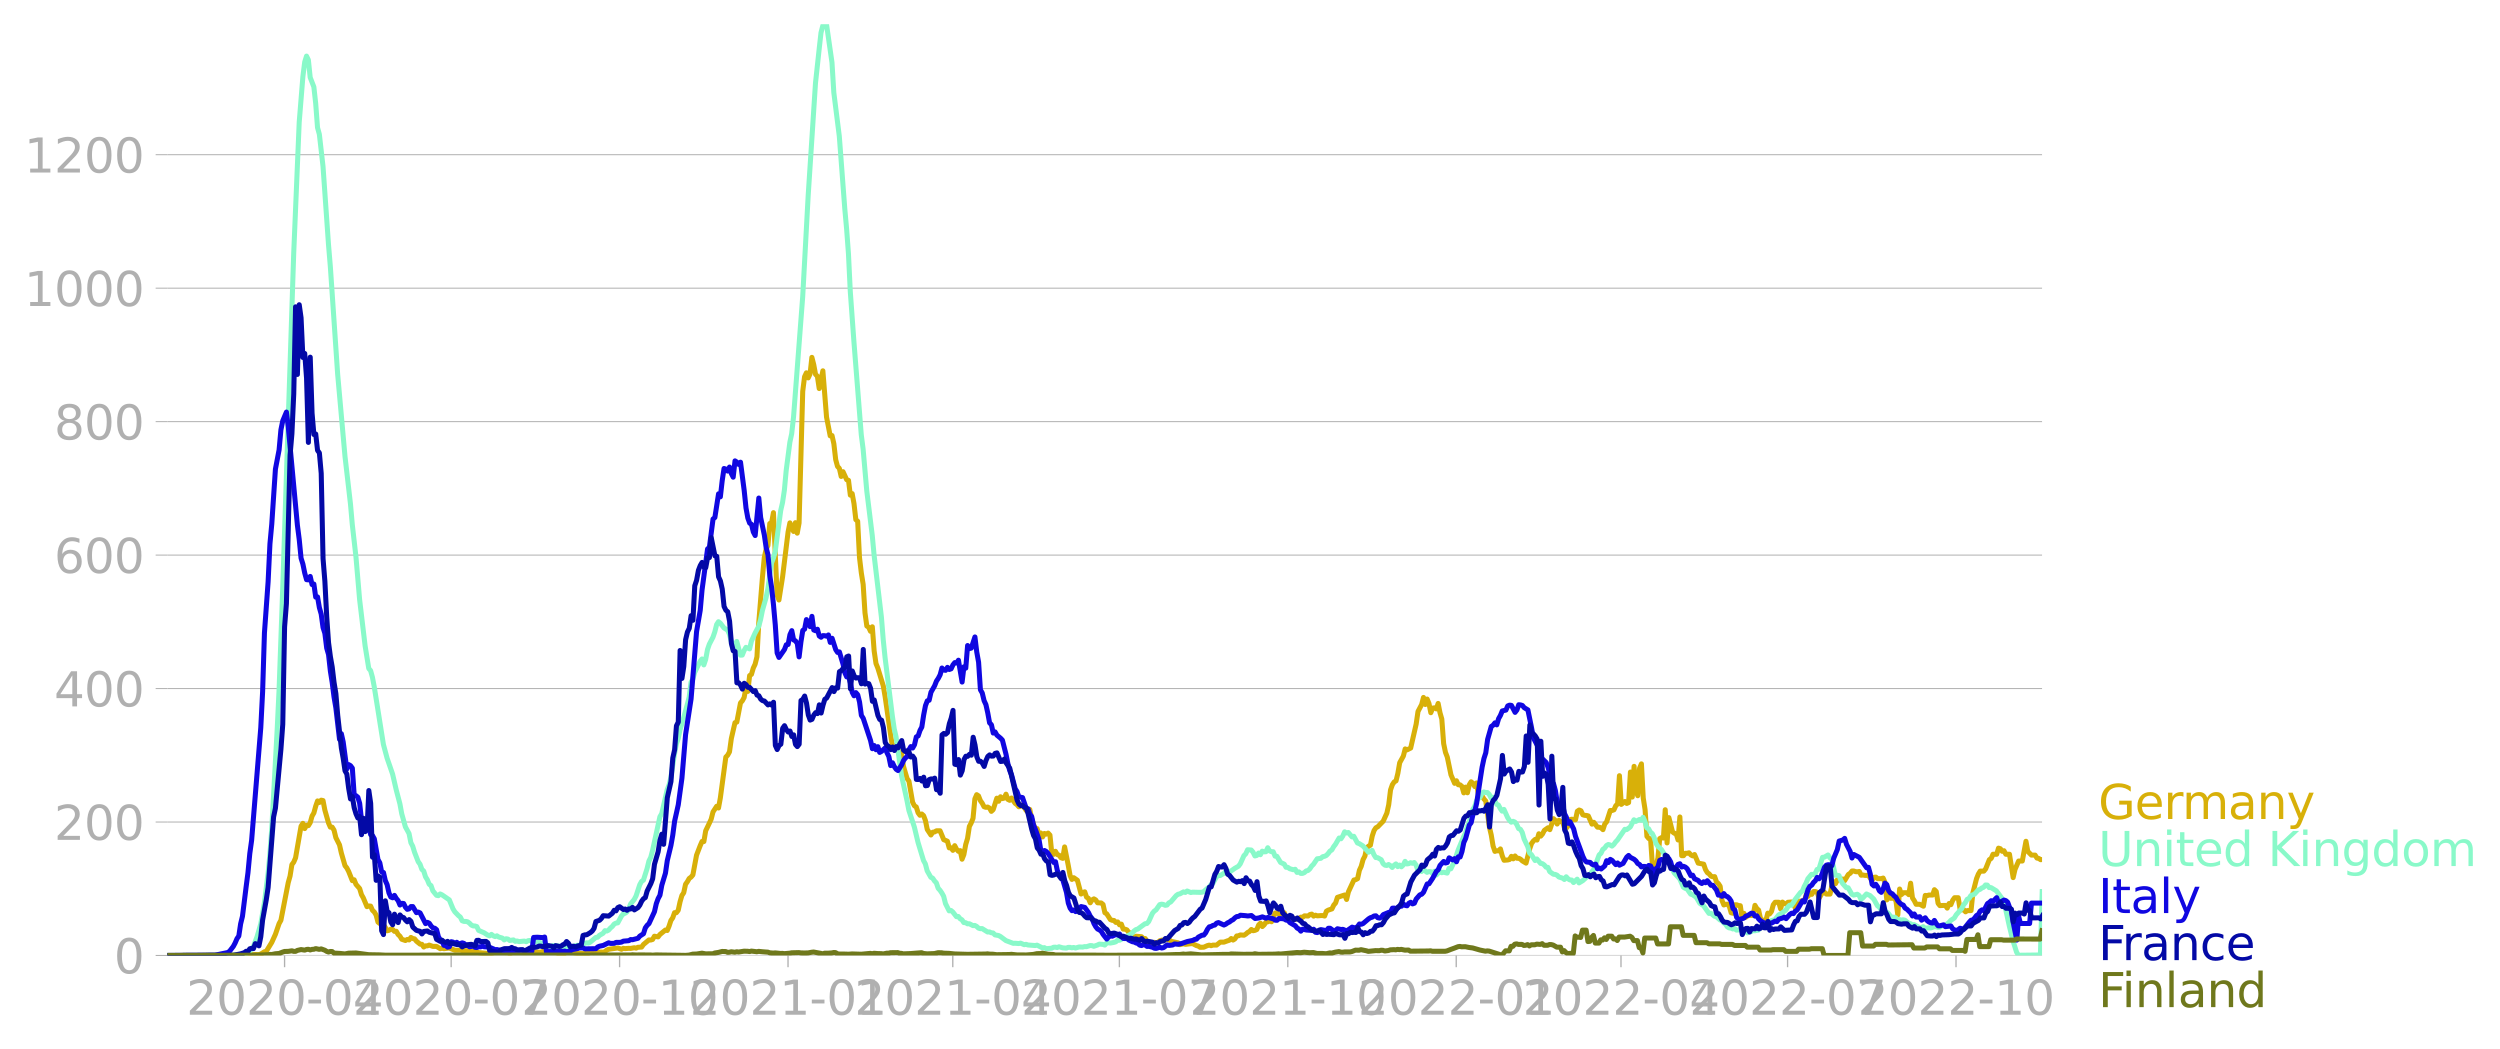 <svg xmlns="http://www.w3.org/2000/svg" xmlns:xlink="http://www.w3.org/1999/xlink" width="992.186" height="416.199" viewBox="0 0 744.14 312.149"><defs><style>*{stroke-linejoin:round;stroke-linecap:butt}</style></defs><g id="figure_1"><path id="patch_1" d="M0 312.15h744.14V0H0v312.15z" style="fill:none"/><g id="axes_1"><path id="patch_2" d="M49.83 284.4h558V7.2h-558v277.2z" style="fill:none"/><g id="matplotlib.axis_1"><g id="xtick_1"><g id="line2d_1"><defs><path id="m175e8a4e62" d="M0 0v3.5" style="stroke:#b0b0b0;stroke-width:.4"/></defs><use xlink:href="#m175e8a4e62" x="84.705" y="284.4" style="fill:#b0b0b0;stroke:#b0b0b0;stroke-width:.4"/></g><g id="text_1" style="fill:#b0b0b0" transform="matrix(.14 0 0 -.14 55.457 302.038)"><defs><path id="DejaVuSans-32" d="M1228 531h2203V0H469v531q359 372 979 998 621 627 780 809 303 340 423 576 121 236 121 464 0 372-261 606-261 235-680 235-297 0-627-103-329-103-704-313v638q381 153 712 231 332 78 607 78 725 0 1156-363 431-362 431-968 0-288-108-546-107-257-392-607-78-91-497-524-418-433-1181-1211z" transform="scale(.016)"/><path id="DejaVuSans-30" d="M2034 4250q-487 0-733-480-245-479-245-1442 0-959 245-1439 246-480 733-480 491 0 736 480 246 480 246 1439 0 963-246 1442-245 480-736 480zm0 500q785 0 1199-621 414-620 414-1801 0-1178-414-1799Q2819-91 2034-91q-784 0-1198 620-414 621-414 1799 0 1181 414 1801 414 621 1198 621z" transform="scale(.016)"/><path id="DejaVuSans-2d" d="M313 2009h1684v-512H313v512z" transform="scale(.016)"/><path id="DejaVuSans-34" d="M2419 4116 825 1625h1594v2491zm-166 550h794V1625h666v-525h-666V0h-628v1100H313v609l1940 2957z" transform="scale(.016)"/></defs><use xlink:href="#DejaVuSans-32"/><use xlink:href="#DejaVuSans-30" x="63.623"/><use xlink:href="#DejaVuSans-32" x="127.246"/><use xlink:href="#DejaVuSans-30" x="190.869"/><use xlink:href="#DejaVuSans-2d" x="254.492"/><use xlink:href="#DejaVuSans-30" x="290.576"/><use xlink:href="#DejaVuSans-34" x="354.199"/></g></g><g id="xtick_2"><use xlink:href="#m175e8a4e62" id="line2d_2" x="134.293" y="284.4" style="fill:#b0b0b0;stroke:#b0b0b0;stroke-width:.4"/><g id="text_2" style="fill:#b0b0b0" transform="matrix(.14 0 0 -.14 105.045 302.038)"><defs><path id="DejaVuSans-37" d="M525 4666h3000v-269L1831 0h-659l1594 4134H525v532z" transform="scale(.016)"/></defs><use xlink:href="#DejaVuSans-32"/><use xlink:href="#DejaVuSans-30" x="63.623"/><use xlink:href="#DejaVuSans-32" x="127.246"/><use xlink:href="#DejaVuSans-30" x="190.869"/><use xlink:href="#DejaVuSans-2d" x="254.492"/><use xlink:href="#DejaVuSans-30" x="290.576"/><use xlink:href="#DejaVuSans-37" x="354.199"/></g></g><g id="xtick_3"><use xlink:href="#m175e8a4e62" id="line2d_3" x="184.426" y="284.4" style="fill:#b0b0b0;stroke:#b0b0b0;stroke-width:.4"/><g id="text_3" style="fill:#b0b0b0" transform="matrix(.14 0 0 -.14 155.178 302.038)"><defs><path id="DejaVuSans-31" d="M794 531h1031v3560L703 3866v575l1116 225h631V531h1031V0H794v531z" transform="scale(.016)"/></defs><use xlink:href="#DejaVuSans-32"/><use xlink:href="#DejaVuSans-30" x="63.623"/><use xlink:href="#DejaVuSans-32" x="127.246"/><use xlink:href="#DejaVuSans-30" x="190.869"/><use xlink:href="#DejaVuSans-2d" x="254.492"/><use xlink:href="#DejaVuSans-31" x="290.576"/><use xlink:href="#DejaVuSans-30" x="354.199"/></g></g><g id="xtick_4"><use xlink:href="#m175e8a4e62" id="line2d_4" x="234.559" y="284.4" style="fill:#b0b0b0;stroke:#b0b0b0;stroke-width:.4"/><g id="text_4" style="fill:#b0b0b0" transform="matrix(.14 0 0 -.14 205.31 302.038)"><use xlink:href="#DejaVuSans-32"/><use xlink:href="#DejaVuSans-30" x="63.623"/><use xlink:href="#DejaVuSans-32" x="127.246"/><use xlink:href="#DejaVuSans-31" x="190.869"/><use xlink:href="#DejaVuSans-2d" x="254.492"/><use xlink:href="#DejaVuSans-30" x="290.576"/><use xlink:href="#DejaVuSans-31" x="354.199"/></g></g><g id="xtick_5"><use xlink:href="#m175e8a4e62" id="line2d_5" x="283.601" y="284.4" style="fill:#b0b0b0;stroke:#b0b0b0;stroke-width:.4"/><g id="text_5" style="fill:#b0b0b0" transform="matrix(.14 0 0 -.14 254.354 302.038)"><use xlink:href="#DejaVuSans-32"/><use xlink:href="#DejaVuSans-30" x="63.623"/><use xlink:href="#DejaVuSans-32" x="127.246"/><use xlink:href="#DejaVuSans-31" x="190.869"/><use xlink:href="#DejaVuSans-2d" x="254.492"/><use xlink:href="#DejaVuSans-30" x="290.576"/><use xlink:href="#DejaVuSans-34" x="354.199"/></g></g><g id="xtick_6"><use xlink:href="#m175e8a4e62" id="line2d_6" x="333.189" y="284.4" style="fill:#b0b0b0;stroke:#b0b0b0;stroke-width:.4"/><g id="text_6" style="fill:#b0b0b0" transform="matrix(.14 0 0 -.14 303.941 302.038)"><use xlink:href="#DejaVuSans-32"/><use xlink:href="#DejaVuSans-30" x="63.623"/><use xlink:href="#DejaVuSans-32" x="127.246"/><use xlink:href="#DejaVuSans-31" x="190.869"/><use xlink:href="#DejaVuSans-2d" x="254.492"/><use xlink:href="#DejaVuSans-30" x="290.576"/><use xlink:href="#DejaVuSans-37" x="354.199"/></g></g><g id="xtick_7"><use xlink:href="#m175e8a4e62" id="line2d_7" x="383.322" y="284.4" style="fill:#b0b0b0;stroke:#b0b0b0;stroke-width:.4"/><g id="text_7" style="fill:#b0b0b0" transform="matrix(.14 0 0 -.14 354.074 302.038)"><use xlink:href="#DejaVuSans-32"/><use xlink:href="#DejaVuSans-30" x="63.623"/><use xlink:href="#DejaVuSans-32" x="127.246"/><use xlink:href="#DejaVuSans-31" x="190.869"/><use xlink:href="#DejaVuSans-2d" x="254.492"/><use xlink:href="#DejaVuSans-31" x="290.576"/><use xlink:href="#DejaVuSans-30" x="354.199"/></g></g><g id="xtick_8"><use xlink:href="#m175e8a4e62" id="line2d_8" x="433.455" y="284.4" style="fill:#b0b0b0;stroke:#b0b0b0;stroke-width:.4"/><g id="text_8" style="fill:#b0b0b0" transform="matrix(.14 0 0 -.14 404.207 302.038)"><use xlink:href="#DejaVuSans-32"/><use xlink:href="#DejaVuSans-30" x="63.623"/><use xlink:href="#DejaVuSans-32" x="127.246"/><use xlink:href="#DejaVuSans-32" x="190.869"/><use xlink:href="#DejaVuSans-2d" x="254.492"/><use xlink:href="#DejaVuSans-30" x="290.576"/><use xlink:href="#DejaVuSans-31" x="354.199"/></g></g><g id="xtick_9"><use xlink:href="#m175e8a4e62" id="line2d_9" x="482.498" y="284.4" style="fill:#b0b0b0;stroke:#b0b0b0;stroke-width:.4"/><g id="text_9" style="fill:#b0b0b0" transform="matrix(.14 0 0 -.14 453.25 302.038)"><use xlink:href="#DejaVuSans-32"/><use xlink:href="#DejaVuSans-30" x="63.623"/><use xlink:href="#DejaVuSans-32" x="127.246"/><use xlink:href="#DejaVuSans-32" x="190.869"/><use xlink:href="#DejaVuSans-2d" x="254.492"/><use xlink:href="#DejaVuSans-30" x="290.576"/><use xlink:href="#DejaVuSans-34" x="354.199"/></g></g><g id="xtick_10"><use xlink:href="#m175e8a4e62" id="line2d_10" x="532.086" y="284.4" style="fill:#b0b0b0;stroke:#b0b0b0;stroke-width:.4"/><g id="text_10" style="fill:#b0b0b0" transform="matrix(.14 0 0 -.14 502.838 302.038)"><use xlink:href="#DejaVuSans-32"/><use xlink:href="#DejaVuSans-30" x="63.623"/><use xlink:href="#DejaVuSans-32" x="127.246"/><use xlink:href="#DejaVuSans-32" x="190.869"/><use xlink:href="#DejaVuSans-2d" x="254.492"/><use xlink:href="#DejaVuSans-30" x="290.576"/><use xlink:href="#DejaVuSans-37" x="354.199"/></g></g><g id="xtick_11"><use xlink:href="#m175e8a4e62" id="line2d_11" x="582.219" y="284.4" style="fill:#b0b0b0;stroke:#b0b0b0;stroke-width:.4"/><g id="text_11" style="fill:#b0b0b0" transform="matrix(.14 0 0 -.14 552.97 302.038)"><use xlink:href="#DejaVuSans-32"/><use xlink:href="#DejaVuSans-30" x="63.623"/><use xlink:href="#DejaVuSans-32" x="127.246"/><use xlink:href="#DejaVuSans-32" x="190.869"/><use xlink:href="#DejaVuSans-2d" x="254.492"/><use xlink:href="#DejaVuSans-31" x="290.576"/><use xlink:href="#DejaVuSans-30" x="354.199"/></g></g></g><g id="matplotlib.axis_2"><g id="ytick_1"><path id="line2d_12" d="M49.83 284.4h558" clip-path="url(#pbde3a2e27a)" style="fill:none;stroke:#b0b0b0;stroke-width:.3;stroke-linecap:square"/><g id="line2d_13"><defs><path id="me6adec57ba" d="M0 0h-3.5" style="stroke:#b0b0b0;stroke-width:.3"/></defs><use xlink:href="#me6adec57ba" x="49.83" y="284.4" style="fill:#b0b0b0;stroke:#b0b0b0;stroke-width:.3"/></g><use xlink:href="#DejaVuSans-30" id="text_12" style="fill:#b0b0b0" transform="matrix(.14 0 0 -.14 33.922 289.719)"/></g><g id="ytick_2"><path id="line2d_14" d="M49.83 244.674h558" clip-path="url(#pbde3a2e27a)" style="fill:none;stroke:#b0b0b0;stroke-width:.3;stroke-linecap:square"/><use xlink:href="#me6adec57ba" id="line2d_15" x="49.83" y="244.674" style="fill:#b0b0b0;stroke:#b0b0b0;stroke-width:.3"/><g id="text_13" style="fill:#b0b0b0" transform="matrix(.14 0 0 -.14 16.108 249.993)"><use xlink:href="#DejaVuSans-32"/><use xlink:href="#DejaVuSans-30" x="63.623"/><use xlink:href="#DejaVuSans-30" x="127.246"/></g></g><g id="ytick_3"><path id="line2d_16" d="M49.83 204.949h558" clip-path="url(#pbde3a2e27a)" style="fill:none;stroke:#b0b0b0;stroke-width:.3;stroke-linecap:square"/><use xlink:href="#me6adec57ba" id="line2d_17" x="49.83" y="204.949" style="fill:#b0b0b0;stroke:#b0b0b0;stroke-width:.3"/><g id="text_14" style="fill:#b0b0b0" transform="matrix(.14 0 0 -.14 16.108 210.268)"><use xlink:href="#DejaVuSans-34"/><use xlink:href="#DejaVuSans-30" x="63.623"/><use xlink:href="#DejaVuSans-30" x="127.246"/></g></g><g id="ytick_4"><path id="line2d_18" d="M49.83 165.223h558" clip-path="url(#pbde3a2e27a)" style="fill:none;stroke:#b0b0b0;stroke-width:.3;stroke-linecap:square"/><use xlink:href="#me6adec57ba" id="line2d_19" x="49.83" y="165.223" style="fill:#b0b0b0;stroke:#b0b0b0;stroke-width:.3"/><g id="text_15" style="fill:#b0b0b0" transform="matrix(.14 0 0 -.14 16.108 170.542)"><defs><path id="DejaVuSans-36" d="M2113 2584q-425 0-674-291-248-290-248-796 0-503 248-796 249-292 674-292t673 292q248 293 248 796 0 506-248 796-248 291-673 291zm1253 1979v-575q-238 112-480 171-242 60-480 60-625 0-955-422-329-422-376-1275 184 272 462 417 279 145 613 145 703 0 1111-427 408-426 408-1160 0-719-425-1154Q2819-91 2113-91q-810 0-1238 620-428 621-428 1799 0 1106 525 1764t1409 658q238 0 480-47t505-140z" transform="scale(.016)"/></defs><use xlink:href="#DejaVuSans-36"/><use xlink:href="#DejaVuSans-30" x="63.623"/><use xlink:href="#DejaVuSans-30" x="127.246"/></g></g><g id="ytick_5"><path id="line2d_20" d="M49.83 125.497h558" clip-path="url(#pbde3a2e27a)" style="fill:none;stroke:#b0b0b0;stroke-width:.3;stroke-linecap:square"/><use xlink:href="#me6adec57ba" id="line2d_21" x="49.83" y="125.497" style="fill:#b0b0b0;stroke:#b0b0b0;stroke-width:.3"/><g id="text_16" style="fill:#b0b0b0" transform="matrix(.14 0 0 -.14 16.108 130.816)"><defs><path id="DejaVuSans-38" d="M2034 2216q-450 0-708-241-257-241-257-662 0-422 257-663 258-241 708-241t709 242q260 243 260 662 0 421-258 662-257 241-711 241zm-631 268q-406 100-633 378-226 279-226 679 0 559 398 884 399 325 1092 325 697 0 1094-325t397-884q0-400-227-679-226-278-629-378 456-106 710-416 255-309 255-755 0-679-414-1042Q2806-91 2034-91q-771 0-1186 362-414 363-414 1042 0 446 256 755 257 310 713 416zm-231 997q0-362 226-565 227-203 636-203 407 0 636 203 230 203 230 565 0 363-230 566-229 203-636 203-409 0-636-203-226-203-226-566z" transform="scale(.016)"/></defs><use xlink:href="#DejaVuSans-38"/><use xlink:href="#DejaVuSans-30" x="63.623"/><use xlink:href="#DejaVuSans-30" x="127.246"/></g></g><g id="ytick_6"><path id="line2d_22" d="M49.83 85.772h558" clip-path="url(#pbde3a2e27a)" style="fill:none;stroke:#b0b0b0;stroke-width:.3;stroke-linecap:square"/><use xlink:href="#me6adec57ba" id="line2d_23" x="49.83" y="85.772" style="fill:#b0b0b0;stroke:#b0b0b0;stroke-width:.3"/><g id="text_17" style="fill:#b0b0b0" transform="matrix(.14 0 0 -.14 7.2 91.09)"><use xlink:href="#DejaVuSans-31"/><use xlink:href="#DejaVuSans-30" x="63.623"/><use xlink:href="#DejaVuSans-30" x="127.246"/><use xlink:href="#DejaVuSans-30" x="190.869"/></g></g><g id="ytick_7"><path id="line2d_24" d="M49.83 46.046h558" clip-path="url(#pbde3a2e27a)" style="fill:none;stroke:#b0b0b0;stroke-width:.3;stroke-linecap:square"/><use xlink:href="#me6adec57ba" id="line2d_25" x="49.83" y="46.046" style="fill:#b0b0b0;stroke:#b0b0b0;stroke-width:.3"/><g id="text_18" style="fill:#b0b0b0" transform="matrix(.14 0 0 -.14 7.2 51.365)"><use xlink:href="#DejaVuSans-31"/><use xlink:href="#DejaVuSans-32" x="63.623"/><use xlink:href="#DejaVuSans-30" x="127.246"/><use xlink:href="#DejaVuSans-30" x="190.869"/></g></g></g><path id="line2d_26" d="m49.83 284.4 23.432-.085 2.724-.199 1.09.029.545-.17 1.09-.682.545-.113 1.635-2.667 1.09-2.412 1.09-3.178.544-.994 2.18-11.208.545-1.958.545-3.405.545-.738.545-1.276 1.634-9.421.545-.851.545 1.56.545-.965.545.086.545-.88.545-1.958.545-.936.545-2.015.545-1.56.545.453.544-.68.545.113.545 2.837 1.09 3.831.545 1.249h.545l.545.88.545 2.24 1.09 2.157.545 2.412 1.09 3.774.544.681.545 1.05 1.09 2.724.545-.255.545 1.362 1.09 1.248.545 1.816.545.965 1.09 2.61.544-.198.545.029.545 1.248.545.51.545.909.545 2.1.545.425.545.057.545.312.545.766.545 1.022.545-.142.544-.34.545.084.545.568.545-.028.545.964.545.511.545.908 1.09.37.545-.313.545.142.545-.738.545.312.544.114.545.68 1.09.88.545.057.545.795.545-.34h.545l.545-.228 1.09.397h1.09l1.09.681.544-.142.545.142 1.09-.142.545-.056 1.635.652h1.635l.544.114 3.27.085.545.113 1.09.398 2.724.227 1.635-.199.545-.17 3.814.142.545.198 1.635-.482 1.09-.057 1.09-.369 1.635.454.545.085.544-.17.545.17 1.635.029.545-.029.545-.17.545.199 2.725-.057 1.634.426.545-.114 1.09.029.545-.227.545-.086 4.36.454 1.09-.113.544-.028.545-.227 1.09.085.545-.17h1.634l.545.056.545-.198.545-.454.545-.227 2.725-.398 1.09.398.545-.284.544.085 1.09-.085.545.028 1.09-.198.545.113.545-.255 1.09-.057.545-.766 1.634-1.362.545.028.545-.17.545-.965 1.09.199.545-.71 1.635-1.333.545.142.545-1.306.545-1.674.544-.794.545-1.533h.545l.545-.709.545-2.525.545-1.873.545-.823.545-2.525.545-.767.545-.964.545-.398.545-.652 1.09-5.874 1.09-2.838.544-1.248.545.028.545-3.206 1.09-2.27.545-1.192.545-2.156 1.09-1.675.544.511.545-2.98 1.635-12.172.545-.568.545-.993.545-3.944 1.09-4.739.545-.17 1.09-5.704.544-.624.545-.993.545-2.923.545 1.107.545-4.71.545-.37.545-1.872.545-1.163.545-2.185.545-10.272 1.09-13.422.545-5.845.544-2.497.545-1.079.545-6.554.545-.284.545-2.951 1.09 24.488.545 1.504 1.09-6.895 1.635-13.337.544-2.724 1.09 2.554.545-2.61.545 3.12.545-3.007 1.09-39.215.545-4.341.545-1.164.545 1.504.545-1.163.544-4.938.545 2.128.545 2.923.545.568.545 3.66 1.09-5.278 1.09 13.762 1.09 5.59.545-.085.545 2.44.544 4.71.545 2.044.545.567.545 2.412.545-1.419 1.09 2.384.545.199.545 4.398.545-.454.545 2.98.545 4.766.545.483.544 10.782.545 4.597.545 3.405.545 8.485.545 3.915.545.37.545 1.191.545-1.334.545 7.18.545 3.745.545 1.362 1.634 5.335.545 3.206 1.635 11.379.545 3.433.545-.34.545.056.545 1.618.545.113.545.738.545 3.689 1.09 3.688.544.738 1.09 6.271.545 1.079.545.34.545 1.73.545.739.545-.37.545.483.545 1.447.545 2.668 1.09 1.645.544-.822.545-.086.545-.34h1.09l1.09 2.639 1.09.454.545 1.986.545-.028.544.766.545-1.39.545 1.05.545.624.545-.199.545 2.554.545-1.39.545-2.98.545-1.816.545-3.575.545-1.022.545-1.39.545-5.789.544-1.248.545.368.545 1.39.545.767.545 1.05.545.199.545-.086.545.313.545.964.545-.51 1.09-3.406.545.908.544-1.333.545.539.545-.142.545-1.163.545 1.532.545.284.545-.681 1.09 1.589.545.397.545.624.545-.17.545-.482 1.09 1.759.544.482.545-.794.545 2.667 1.09 3.32.545-.284.545 1.76.545-.454.545 1.163.545-1.022.544.199.545-.312.545.596.545 5.334.545.398.545-.908.545.964.545.199.545.738.545.198.545-3.405 1.09 5.505.544 3.008.545 1.163.545-.51 1.09.766 1.09 4.086.545-.454.545-.199.545 1.59.545.34.545 1.333.545-.85.544-.313.545.312.545.851 1.09.057.545.454.545 2.44.545.34 1.09 1.703.545.227.545.057.545.568.544-.142.545.851.545-.199.545 1.476.545.028.545.199.545.738.545.227.545.908.545.567.545-.539 1.634.142.545.568.545-.029.545.88.545.369 1.09.113.545-.227.545.256.545-.284.545-.454.545-.17 1.09-.086 1.09-.17.544.596 2.18.454.545.54 1.09-.256.545.17 1.634-.199h.545l1.09.568.545.142.545.369 1.09-.029 1.09-.482.545-.142.544.17.545-.17h1.09l1.09-.88h1.09l1.09-.397.545-.17.545-.51.545.453.544-.34.545-.88.545-.057.545-.255 1.09.085.545-.34.545-.483.545-.284.545-.596.545.37.545-.114.545-.256.544-1.362.545-.51.545.993.545-.51.545-.852.545-.029.545-.368.545.34 1.09-2.61.545.028.545.284.544.085.545-.568.545.114.545 1.362 1.09-.34.545.538.545.086.545.312.545-.256.545-.028.545-.369.545.028.544-.425 1.09.057.545-.454.545-.114.545.596.545-.284.545.199 1.09-.085h.545l.545.142.545-1.448.544-.312 1.09-.369.545-1.135.545-.624.545-1.674 1.635-.54.545-.17.545 1.334.545-2.27 1.634-3.518.545-.114.545-.284.545-2.497.545-1.191.545-1.987.545-1.05.545-2.44.545-.51.545-.284.545-2.724.545-1.646.544-.823.545-.284 1.635-1.674 1.09-2.412.545-2.469.545-4.426.545-1.56.545-.824.545-.312.544-2.242.545-3.15 1.09-1.985.545-2.129.545.284 1.09-.539 1.635-7.15.545-3.746 1.09-2.072.544-2.1.545 2.1.545-1.617.545 1.334.545 2.724.545-1.362.545-.085.545.312.545-1.618.545 2.753.545 1.9.545 7.293.544 2.61.545 1.42 1.09 5.277 1.09 2.526.545-.766.545 1.192.545.028.545.454.545 1.93.545-1.703.545 1.674.544-2.383.545-.88.545.454.545.965.545-1.079.545 3.604.545-.624 1.09 1.787.545.625 1.09 7.775.545 2.326.544 3.292.545 1.589.545-.199.545.057.545-.596.545 2.072.545 1.305 1.09-.085.545-.142.545-.936.545.737.544-.851.545.681h.545l.545.284.545.51 1.09.653 1.09-4.256.545-1.59.545-.737.545-.482.545.198.544-1.872.545.709.545-.653.545-1.078 1.09-.766.545.567 1.09-3.263.545.511.545 1.078.545-1.135.545.454.544-.057.545 2.015.545-.057.545-.68.545-1.845.545-.142.545.17h.545l.545-2.525.545-.369.545.227.545 1.192.545.17.544.028.545.142 1.09 2.44.545-.539 1.09 1.448.545.028.545.17.545.54.545-1.703.545-.624 1.09-3.377h.544l.545-.199.545-1.22.545-.539.545-8.4.545 8.542 1.09-.851.545.567.545-.255.545-9.08.544 7.434.545-9.137.545 7.264.545 1.476.545-8.2.545-1.278.545 10.159.545 3.462.545 7.945.545.652.545.057.545 8.002.545.369.544-.397.545-2.185.545-5.817.545-.312.545.141.545-8.427.545 9.875.545-7.52 1.09 4.256.545.398.545.17.545 1.816.544-6.839.545 11.52h.545l.545-.709h.545l.545-.141.545.624.545.284.545-.398 1.09 2.554 1.634.312.545 1.618.545.908.545.369.545.68.545.17.545-.028.545 1.59.545.454.545.822.545 4.228.545 1.334.545-.199.544-.028.545.653.545 1.9.545.143.545-2.526h.545l.545.227.545.057.545 3.802.545-1.532.545 1.163.545-.425.545-.114 1.09-.028.544-2.98.545.937.545.482.545 2.469.545.54 1.09.027.545-2.128.545.227.545-.71.544-2.014.545-.738h1.09l.545 1.958.545-2.014.545.425.545.17.545-.539 1.09-.085.545.312.545 1.504.544-.709.545-1.334 1.635-.17.545-1.788.545.511.545-1.05.545.454.545-.85h.545l.545.226.545 1.788 1.09-1.816.544.056.545.511h1.09l.545-2.412.545-1.277.545.568.545-1.135 1.09-.029.545-.198.544.454 1.09-1.816.545-.34.545-.682h.545l.545.199.545.028.545-.085.545 1.107.545-.057.545.114h1.09l.544.85.545.597.545-.88.545-.057.545.454h1.09l.545-.17.545 1.277.545 5.221.545-1.05.544.568h1.09l.545.766.545 4.171.545-7.69.545 1.646.545-.54h1.09l.545.568.545-3.405.545 4.37.544.823.545 1.078h1.09l1.09.568.545-3.207.545.057.545-.17h1.09l.545-1.59.545.54.544 3.519.545.68 1.09-.056h.545l.545.794.545-1.362.545.34.545-1.333.545-.738h1.09l.545 3.349.544.284.545-.086.545.653.545-.369h1.09l.545-5.25 1.09-4.256.545-1.362.545-.88h1.09l.544-.68 1.09-2.724.545-.37.545-1.248h1.09l.545-1.816.545.17.545.767.545-.17.545 1.05h1.09l1.09 6.951.544-2.412 1.09-2.525h1.09l1.09-5.874.545 3.008 1.09 1.107h1.09l.544.88.545.113.545.369.545-.057h0" clip-path="url(#pbde3a2e27a)" style="fill:none;stroke:#d8b009;stroke-width:1.5;stroke-linecap:square"/><path id="line2d_27" d="m49.83 284.4 19.617-.057 3.27-.369.545-.17 1.09-.71.544-.595.545-.823 1.09-2.894 1.09-3.774 1.09-6.385 1.09-8.711.545-5.817.545-7.463 1.634-29.85.545-11.464 1.09-30.447 3.27-99.541 1.634-38.932 1.09-13.535.545-4.398.545-1.76.545 1.136.545 5.22 1.09 2.81.545 4.909.545 7.207.545 1.987 1.09 9.562 1.634 23.268.545 6.526 2.18 32.065 2.18 24.431 1.634 14.188.545 6.157 1.09 9.591 1.09 12.74 1.635 13.763 1.09 6.725.544.624.545 1.986.545 2.866 2.725 17.14 1.09 4.057 1.634 4.738 1.09 4.71 1.09 4.144.545 2.95 1.09 3.916 1.09 1.987.545 2.724.545 1.05.544 1.787 1.09 2.81.545.766.545 1.532.545.482.545 1.731.545.88.545 1.334.545.397.545 1.56 1.09 1.334.544.114.545-.511.545.255 2.18 1.504 1.09 2.667.545.88 1.09 1.135.544.426.545 1.106.545.199h.545l.545.113.545.398.545.567.545.256.545.028.545.17.545 1.135 1.09.483.544.227 1.09.709.545.199.545-.426.545.426.545.227.545-.227.545.369 1.09.312.545.539.545-.34.544.084.545.426 1.09-.17.545.425.545-.113.545.199 1.635-.17.545.198.545-.312.545-.057.544.17.545-.028 1.635.369 1.09.482 1.09.54.545-.057.545.312 1.09-.284.544.113.545-.056 1.09.283.545-.255.545.312 1.09.114 1.635-.312 1.09-.284.544.028 2.18-.766.545.085.545-.284 1.635-1.39.545-.057.545-.567 1.09-.624.544-.767.545.114.545-.284.545-.624.545-.454.545-.71.545-.283.545-.085 1.09-2.015.545-.653.544-.198.545-.37.545-.992.545-1.39 1.09-1.363.545-1.05 1.09-3.32.545-.993.545-.369 1.09-3.433.544-2.242.545-1.106.545-2.072 2.18-10.016.545-.937 1.635-7.15.545-1.39.545-2.214 1.09-7.037.544-2.951.545-1.59.545-2.61 1.09-3.603 1.09-4.03.545-2.1.545-4.426.545-.936.544-1.987 1.635-3.32.545-.68.545 1.759.545-1.618.545-2.95.545-1.59 1.09-2.1.545-1.589.545-2.185.544-.823.545.426 1.09 1.419 1.09.68.545 1.25 1.09 4.426 1.09-2.327 1.09 4.086.544-.028.545-1.334.545-.965 1.09.454.545-2.298 1.09-2.412 1.09-2.015.545-2.014.545-2.696 1.09-3.83.544-2.696 1.09-7.633.545-1.419.545-1.986 1.635-12.202.545-2.383.545-3.66.545-5.903 1.09-8.37.544-2.554.545-4.91 2.725-35.81 1.635-30.134 2.18-33.54 1.09-10.073.544-4.852.545-2.128.545-.312.545-.114 1.635 11.407.545 8.938 1.634 12.996 1.635 21.622.545 6.044.545 7.321.545 11.265 1.09 15.04 2.18 27.58.544 4.228 1.09 12.457 1.635 13.28.545 5.845 2.18 18.472.544 6.754.545 5.306 1.09 8.711 1.09 8.74.545 3.746.545 2.355 1.635 11.548 1.634 7.52.545 2.838 1.635 4.965 1.09 4.569 1.635 5.391.545.993.545 2.072 1.09 1.93.544.254.545.823.545.568.545 1.617.545.596.545.795.545.993.545 2.185 1.09 2.156.545-.113.544.454 1.09 1.39.545-.057.545.681.545.313.545.822.545.029.545.34.545-.028 1.09.567.545-.056.544.283.545.511.545.17.545-.028 1.09.681.545.34.545-.028.545.256.545.056.545.568 1.09.199.544.283 1.635 1.22 2.18.823.545-.028 1.09.085.545-.113 1.09.454.544-.114.545.199 2.18.17.545-.114 1.635.823.545-.085.544.312 1.635-.142.545-.283.545-.029.545.114.545-.227 1.09.312 1.09.085.545-.227h.544l.545.142.545-.114.545.17 1.09-.311 1.09.028.545-.142.545.028 1.09-.34.545.028.544.199 1.09-.369.545-.284 1.09.085.545.2.545-.568.545-.114.545.085 1.09-.198.545-.17.544-.483.545.028 3.27-1.759.545-.426.545-.595.545-.398.545-.17 2.18-1.589.544-.057.545-.596 1.09-2.412.545-.68.545-.37 1.09-1.56.545-.142.544.085.545.256.545-.086.545-.652.545-.256 1.635-1.9.545-.398.545-.114 1.09-.595.545.17.544-.426 1.09.454.545-.113 2.18.056.545-.028.545-.17 1.09-.993.545-.256.544-.851.545-.34 1.09-1.958.545-.454.545.056 1.09-.652.545-.483.545-.283.545.34.545-.312 1.09-.766 1.09-.624.544-.71 1.09-2.44.545-.54.545-1.22 1.09.086.545.652.545 1.107.545-.142.544-.71.545.483.545-1.05.545.199.545-.029.545-1.191.545.936.545.227.545.028.545 1.306.545.057 1.09 1.816 1.09.51.544.937.545.028.545.397 1.09.312.545-.141.545.936.545-.17.545.454h.545l.544-.227.545-.511.545-.114.545-.51.545-.823.545-.54 1.09-1.617 1.09-.142.545-.482.545-.113.545-.256.544-.567.545-.738.545-.34.545-.965.545-.71 1.09-1.873.545.227.545-.822.545-1.249.545.34.545-.141 1.09 1.305.544-.17 1.09 1.986.545.199 1.09.68 1.635 1.873 1.09-.539.545 1.277.544.851.545.029 1.09.624.545 1.163.545.454.545.086.545-.284.545.34.545.54.545-.653.545-.397.544.794.545-.454.545.51.545-.51.545-1.107.545.767.545-.086.545-.283.545.17.545-.227.545.766.545 1.532.545-.567.544.936.545-.567 1.09.823.545-.227.545.056.545.511.545-.653.545 1.135 1.09-1.078.545.37.545-.143 1.09.256.544-1.42.545.143 1.09-2.242 1.09-3.348 1.635-3.944.545-1.107.545-1.986.544-1.22 1.09-3.831.545-.823.545-1.76.545-.624.545-.425.545-1.164.545-.397.545.17h.545l.545.568.545 1.05.544-.227 1.09 2.1.545.227.545 1.05.545.766.545-.511 1.09 2.412.545.851.545.54.545-.256.544.227.545.737.545 1.192.545.227.545.937.545 1.93 1.09 2.298.545 1.9.545.483 1.09 1.731.545-.454 1.09 1.305.544.085.545.398.545.652.545.057.545 1.277 1.09.766.545.057.545.227.545.539 1.09.34.544.398.545-.795.545.596.545.34.545.029.545.738 1.09-.993.545 1.106 1.09-.652 1.634-1.448.545-.113.545-1.107.545-.652 1.635-4.37.545-.483.545-1.163.545-.369.545-.766.545-.312.544.142.545.34.545-.482.545-.766.545-.568 2.18-3.178.545.085 1.09-.794 1.09-2.128.544.482 1.09-.567.545.227.545-.88.545 1.22.545 1.93.545.255.545 1.022.545.425.545 1.107.544 1.76.545.879 1.09.993.545.851 1.09 2.128 1.09 1.788 1.09 2.185 1.634 1.76 1.09 2.496.545.34.545.17 1.09 1.562.545.17 1.09.738 1.09 1.844 1.09.681 1.634 2.298.545-.056 1.09.908.545.113 1.09.993.545.029.545.823.545.368.544.823.545.312.545.057.545.256.545-.114.545.454 1.09-.085.545.255.545.483.545-.397.545.567.545-.454.544.114.545-.37.545.086 1.09-.199.545-.766h.545l.545-.312.545-.057.545-.312 1.09-1.362 1.09-.284 1.09-1.39 1.09-.653 1.089-.823.545-.908.545-.539h.545l.545-.738.545-.936 1.634-2.128.545-.397.545-1.362.545-1.022.545-1.305 1.09-1.306.545.057.545-.312.545-1.192.545-.056 1.09-3.547.544-.057 1.09-.653.545.823.545.369 1.09 4.824 1.09.113.545 1.42.545.964 1.09 1.22.544.028 1.09 1.93.545.255 1.09-.255.545.369.545 1.135.545-.397 1.09-1.192 1.09.482 1.09 1.05 1.089 1.986.545.398 1.09 1.617.545-.227.545.085.545.426.544.71.545.453.545-.085.545.199.545 1.021.545-.482.545.142.545-.085.545.113 1.09.936.545.086.545.368.544-.056 1.09.567.545.397.545-.085.545-.283.545.454 1.09-.114.545.057 1.09-.369.545.028.544.142.545-.028.545-.369 1.09-.199 1.09-.823.545-.624 1.09-.738.545-.936 1.634-1.844.545-1.107.545-.653.545-1.021.545-.227.545-.88 1.09-.425 1.09-1.22.545-.2.545-.425.545-.198.544-.681.545.028.545.738h.545l1.635.993 1.635 2.213 1.09 3.207 1.09 4.965 1.09 4.427 1.09 3.433.544.908 6.54-.085.544-18.87h0" clip-path="url(#pbde3a2e27a)" style="fill:none;stroke:#89f9c9;stroke-width:1.5;stroke-linecap:square"/><path id="line2d_28" d="m49.83 284.4 14.168-.085 3.814-.795.545-.397 1.09-1.419.545-1.021.545-1.277.545-.795.545-3.632.545-2.241 1.09-8.768.545-4.2.544-5.703.545-3.945 2.725-33.511.545-10.698.545-17.536 1.09-15.18.545-11.294.545-5.902 1.09-16.373 1.09-5.703.544-5.987.545-2.668 1.09-2.61.545 4.341 2.724 29.312.545 4.256.545 5.562.545 1.76.545 2.667.545 1.986.545.057.545-1.022.545 2.412.545-.142.545 3.888.545-.057.545 3.178.544 1.93.545 4 .545 1.731.545 4.398.545 1.902.545 4.909.545 3.433.545 4.313.545 3.235 1.09 9.364.545-1.674.544 2.44 1.09 8.059.545-1.306.545.312.545.738.545 7.945.545.256.545.454.545 1.816.545 4.937.545.34.545.029.544 1.163.545.568.545 2.27.545.284.545.964 1.09 6.186.545.965.545 2.696.545.198.545 2.384.545 1.248.545 2.44.544 1.22.545.228.545-.71.545.908.545.653.545 1.305.545-.51.545.056.545 1.107.545.624.545-.142.545-.68h.545l1.09 1.815.544-.17.545.256 1.635 3.178.545-.37.545.256.545.823.545.567.545.086.545.454.544 2.1.545.907.545.483.545 1.163.545.057.545.482.545-.142.545-1.475.545.113.545.426.545-.369.545.426.544-.057.545-.199.545.17.545.511.545.086.545.397 1.09-.199.545.37.545.056.545-.227.545.028.545-.198.544.17 1.09.057.545.113 1.09.454.545.255.545-.056 1.09.34.545.085.545.199.545-.114 1.09-.085.544-.198.545.17 1.09-.199.545.17.545-.226 1.09.397 2.18-.029.544-4.114 1.09-.057 1.635.114.545-.17.545 4.398 1.09-.085.545.028.545-.17 2.724.113.545-.113.545.198 1.09-.198.545-.426 1.635-.312.544-.227 1.09.028.545.284 3.27-.057.545-.51.545-.227 1.09-.227 1.634-.795.545.199 1.09-.029.545-.283h1.09l.545-.086.545-.283 1.634-.142.545-.34.545.056 1.635-.426.545-.652 1.09-.71.545-1.73.545-.767.544-.51 1.635-3.547.545-2.384.545-1.504.545-1.021.545-2.951 1.09-3.604.545-3.746 1.09-4.511.544-3.065.545-4.143 1.09-4.88 1.09-7.917 1.09-12.996 1.635-10.612 1.634-20.033 1.09-6.328.545-6.1 1.635-12.174.545-.482 1.09-8.428.545-.454 1.09-7.037.544.88.545-4.796.545-3.632.545.17.545.596.545-1.192.545 1.93.545 1.078.545-4.852.545.369.545.68.545-.652 1.09 8.371.544 5.25.545 3.007.545 1.504.545.37.545 2.27.545 1.049 1.09-11.152.545 5.79 1.09 5.192.544 3.745.545 2.157.545 6.186.545 3.603.545 5.051.545 6.101.545 8.286.545 1.333 1.635-2.355.545-1.419.545-.085.544-2.922.545-1.192.545 2.752.545.284.545.766.545 4.001.545-4.483.545-3.377.545-.397.545-2.838.545.937.545 1.163.544-3.065.545 4.058.545.227.545-.454.545 2.015.545.369.545-.483.545.029.545.142.545-.37.545 2.214.545-1.22 1.09 3.376.544.823.545-.142 1.09 3.66.545 2.583.545 1.192.545-.256.545 2.015.545 2.838.545 1.021.545-.936.545.624.544 2.185.545 3.973.545.85 2.18 6.612.545 2.44.545-.936.545 1.249.545-.908.545 1.702.545-.312 1.09-1.021.544 1.447.545 1.106.545 2.696.545-.823.545 1.135.545.795.545.369 1.09-1.703.545-1.248.545-.767.544-.425.545-2.043.545-.937.545.426.545-.965.545-2.355.545-.284.545-1.617.545-1.022.545-3.575.545-2.81.545-1.418.544-.17.545-2.384 1.09-1.93.545-1.39.545-.823.545-1.05.545-2.014.545.596.545.085.545-.88.545.625.545-.199.544-1.163.545-.681.545.113.545-.823 1.09 6.498.545-4.54.545.397.545-6.725.545.908.545-.142 1.09-3.32.544 4.484.545 3.036.545 8.2.545.965.545 2.27.545 1.192.545 2.44.545 2.98.545.567.545 2.469.545-.34.545.964 1.09.908.544.568 1.09 4.285.545 2.724.545 2.071.545 1.277 1.09 4.114.545.852.545 1.589 1.09.198 1.09 3.178.544.142.545 1.618.545.709.545 2.497.545 1.305 1.09 3.065.545 3.206.545 1.05.545-1.021.544.312.545.596 1.635 2.639.545-.2.545 2.611.545 1.192 1.09 1.59 1.09 3.745.545 3.178.544 1.504.545.738.545-.2.545.483.545-.255.545-.426.545-.823 1.09.256 1.09 1.532.545 1.107.545.71.544 1.446.545.965.545.681.545.255.545.426.545.908 1.09 1.39.545-.595.545-.341.545.085 1.09-.51.544.17.545-.312.545.794.545.51.545.058.545-.086.545.511 1.09.51.545.086.545.284.545.142.545.51.544.114.545-.255.545.113.545.397.545-.028 1.09.284.545.283.545.057 1.09-.34.545.227.544-.114 1.09-.823.545.17 1.09-.141.545-.312 1.09.113 1.09-.255 1.634-.568 1.09-.227.545-.113.545-.284.545-.085.545-.596 1.09-.568.545-.056.545-.653.545-1.078.545-.71.544-.113.545-.312.545-.114.545-.567.545-.17 1.635.737.545-.255.545-.397.545-.256.545-.425.545-.284.544-.54.545-.368.545-.057.545-.34 1.635.141.545.086 1.09-.142 1.09.88 1.09-.143 1.09-.34 1.09.397.544-.227 1.635.426.545.397.545.028.545-.51 1.09.028.544.114.545.34h.545l.545.71 1.635.964.545.681.545.284.545.624.545-.596 1.09.256 1.634.113.545-.34.545.908.545.085.545-.284.545-.596 1.635.312.544-.709h.545l.545.397.545.625 1.09-.88 1.09.227.545-.057 1.09.483 1.634-1.136.545.17h.545l.545-.34.545-.766.545.085.545-.227 1.635-1.39.545-.34.545-.17.545-.341.544-.057.545.567.545.114.545-.284.545-.738 1.635-.68.545-.086.545-1.163.545-.029.545.142.544-.17.545-.51.545-.03.545-.652.545.426.545.113.545-.766.545-.284.545.483.545-.199.545-1.248 1.09-1.249.544-.17.545-.596 1.09-2.469.545-.056 1.09-1.646 1.09-2.043.545-.483.545-1.276 1.09-1.192.544.454.545-.142.545-1.39 1.09.624.545-.397.545.936.545-1.476.545.057.545-1.617.545-2.696.545-1.192 1.09-4 .544-.682.545-2.468.545-.993.545-2.327 1.09-7.236.545-3.519.545-2.582.545-1.702.545-3.973 1.09-3.859.544-.369.545-.71.545.597.545-1.845.545-.964.545-1.334 1.09-.255.545-1.249.545-.227.545.085 1.09 2.072.544-.71.545-1.56.545.056.545.17.545.653 1.09.653 1.09 5.334.545 3.008 1.634 3.121.545 3.008.545.142 1.09 1.05.545 1.419 1.09 4.143.545.737.545 2.015.545 3.433.545 1.192 1.09-.255.544 2.525.545 1.079.545 1.816.545-.483 1.09 2.157.545 2.185 1.635 4.426.545 1.533.545 1.135.544.539 1.09.142.545.539.545.227.545-.256.545 1.362.545-.198.545.283 1.09-.936.545-1.532.545.539.544-.936.545.312 1.09 1.248.545-.482.545.652 1.09-.539 1.09-1.872.545-.483.545.568 1.09.567.544.483.545.794.545.284.545.71.545-.143h.545l.545.312.545-.595.545.141 1.09 2.214.544-1.42.545-.481.545-1.958.545-.284.545.17.545-.397.545-.54.545.54.545.993.545 1.958.545.369 1.09-1.618.544-.198.545.965.545-.2.545.228.545.482 1.09 2.072.545-.142.545 1.05 1.09.51.545.625.545.284.544-.511.545.284.545-.596 1.09 1.362h.545l1.09 1.418.545 1.504.545-.028.545.397.545-.823.545.71.544.198.545.511.545.823.545 2.213.545.426.545 2.213.545.54h.545l1.09-.341.545-.596.545-.142 1.09-.71.544.029.545.823.545-.085.545.908.545.567 1.635.965.545-.51.545.311.545-.056 1.09-.596.544.142.545-.738 1.09-.312.545-.284.545.454 1.09-1.248.545-.37.545.114.545-.71.544-.34 1.635-2.78.545.368 1.09-3.717.545-.965.545-.312.545-.823.545-.51.545-.994.545.426.544-.539 1.09-2.923.545-.596.545-.141.545.056.545.227.545-2.185 1.09-2.61.545-2.526 1.09-.312.544-.482.545 1.788 1.09 2.1.545 1.957.545-1.05 1.635.852 2.18 3.093.544-.114.545 2.015.545 3.036.545.482.545-.482.545.794.545 1.164.545.425.545-.936.545-1.816.545.454.545 1.788.544.71.545.226.545.624.545.426.545 1.021.545.625.545.454.545.227.545.908.545.312 1.09 1.078.545.937.544-.596.545.908.545.028.545-.113.545 1.021 1.09-.71.545.824.545.425.545.256.545.056.545-.766.545.937.544.652h.545l1.09-.284.545.54 1.09-.142.545-.057.545.851.545.312.545.142.545-.198.545-.426 1.09.255 1.634-2.043.545-.596.545-.113.545-.568.545-.737.545-.284.545-1.022.545-.368.545.255 1.09-2.128.544-.34.545-.512.545.2 1.09-1.108.545 1.533.545-.199 1.09-.624.545.17.544.454.545 1.476.545 1.106.545 3.405 1.09 5.307.545-7.094.545 2.156h2.725l.544-6.072h3.27" clip-path="url(#pbde3a2e27a)" style="fill:none;stroke:#1007e1;stroke-width:1.5;stroke-linecap:square"/><path id="line2d_29" d="m49.83 284.4 19.617-.057 2.18-.425 1.09-.34.545-.427.545.086.544-.823.545-.142.545.085.545-1.476.545.227.545.426.545-2.696.545-4.994 1.09-6.044.545-3.632 1.634-20.998.545-2.61 1.635-17.536.545-7.406.545-29 .545-6.952 1.09-44.18.545-6.385.545-11.804.545-25.964.544 20.118.545-20.742.545 3.887.545 11.805.545-1.192.545 7.378.545 19.096.545-25.367.545 16.656.545 6.356.545-.142.545 4.88.545.739.544 6.1.545 25.368.545 6.725.545 10.556.545 7.718.545 4.143.545 3.12.545 4.57.545 3.348.545 6.44 1.09 9.762.544 3.065.545 3.717.545.964.545 4.285.545 3.121.545-.709.545 3.32.545 1.844.545 1.22.545-.425.545 5.391.545-4.88.545 3.972.544-.51.545-11.72.545 3.803.545 16.032.545-.738.545 7.633.545-1.305.545.34.545 15.976.545 1.135.545-10.045.545 3.121.545.426.544 2.752.545.823.545-3.15.545 1.618.545.88.545-2.27.545.624.545.17.545.738.545.51.545-.652.545.51.545 1.703 1.09.993 1.09.284.544.766.545-.738 1.09-.141.545.397 1.635.397.545 1.703 1.09.595.544-.34.545.482.545.17.545-.312.545.681.545-.17 1.635.426.545.028.544.142.545.54.545-.341.545-.085.545-.227 1.09-.114 1.09.454.545-1.617.545-.029.545.37 1.634-.03.545.426.545 2.327 1.09.256 1.635.255.545-.738 1.09-.369 1.634-.028.545-.34.545.312.545.085.545.34 1.635-.085.545.426 1.635-.908.544-.17 1.09-.057.545-.114.545-.255.545.028.545.17 1.635-.312 1.09.17.545.511.544-.68 1.09.255.545-.085.545-.426.545-.227.545-.738.545.51.545 1.08.545-.171.545-.028.545.227.544-.313 1.09-.227.545-2.894.545-.17.545-.028 1.09-.653.545-.454.545-.795.545-2.043 1.09-.369.544-.539.545-.823 1.635.114 1.09-.851.545-.88.545.17.545-.964.545-.256 1.09.823.544-.142.545.369.545-.397h.545l.545-.454.545.738 1.09-.681.545-.738.545-1.164.545-.737.545-.34.545-1.959 1.09-2.185.544-1.447.545-4.341 1.09-3.718.545-3.433.545-1.788.545 3.008 1.09-13.847 1.09-4.824.544-7.009.545-2.44.545-7.15.545-1.107.545-21.31.545 8.314.545-3.519.545-8.002.545-2.298.545-1.107.545-3.745.545 1.362.544-10.272.545-1.646.545-2.95.545-1.42.545-.936.545 1.39.545.142.545-2.922.545-.057.545-5.902 1.09 5.391.545.142.544 6.1.545 1.22.545 2.441.545 5.164.545 1.135.545.454.545 2.781.545 6.64.545 2.185.545.199.545 9.335h.545l.545.681.544 1.192.545-1.731.545.397.545.795.545.057 1.09 1.22.545-.284.545 1.334.545.198.545.993.545.454.545.114 1.09 1.163.544-.312.545.369.545-.851.545 12.854.545 1.22.545-1.192.545-.397.545-4.739.545-.766.545 1.135.545.738.544-.284.545 1.618.545-.483.545 2.866.545.624.545-.709.545-12.996.545-.34.545-.994.545 2.072.545 3.575.545 1.504.544-.227.545-1.277.545-.71.545.284.545-2.61.545 2.44.545-2.298.545-1.788.545-.369 1.635-3.121.545 1.192.544-1.135.545.085.545-4.88.545-.313.545-.653.545-.283.545-3.178.545-.227.545 9.76.545-5.305.545 1.418.545.681.545-.113.544.057.545 1.759.545-10.215.545 10.3.545-.227.545.114.545 1.362.545 3.887.545-.397 1.09 4.597.545 1.191.545.227.544 2.214.545 4.426.545.908.545.284.545.936.545-.794.545 1.05.545-1.164.545.37.545-1.25.545-.907.545 2.837.545.426.544-.227.545.425.545 1.42.545-.256.545.794.545 6.13.545.028.545-.312.545.766.545-1.135.545 2.554.545-.085.544-1.76.545-.198.545.056.545-.283.545 3.433.545-.142.545 1.192.545-17.366.545-.425.545.227.545-.483.545-2.667.545-1.618.544-2.326.545 16.032.545.142.545-1.533.545 4.626.545-1.277.545-3.349.545-.993.545.029.545-.596.545.255.545-5.334.545 2.298.544 3.519.545 1.333h.545l.545.51.545 1.022.545-1.759.545-1.22.545-.454.545.369.545-.028.545-.795.545-.142 1.09 2.554.544-.057.545-.652.545 1.135 1.09 1.589 2.18 9.505.545 1.164.545.454.545-.029.544.54.545.17.545 1.702 1.09 4.71.545 1.817.545.964.545 2.724.545.653.545 1.22.545-.057.545 1.42.544.652.545.284.545 3.802.545.199.545-.114.545-.255.545-.057.545.596.545.766.545-1.816.545 2.469.545 1.39.545 2.043.544 1.05 1.09.653 1.09 3.433.545.88.545.056.545.398.545.652.545.454.545.029.545-.142.545.596.544.34.545.17.545.341.545.028 1.635 1.788.545.34.545.994.545.283 1.09-.198 1.09.397.544.426.545.255.545-.142 1.635.681.545-.085 1.09.284.545-.057 1.09.426.544-.54.545.625.545.255.545-.113 1.635.312.545.596.545-.454.545.113.545-.425.545-.17.544-.03.545-.737.545.114 2.18-2.469 1.09-.653.545-.88.545-.141.545-.681.545-.085.544.34.545-.369.545-.766.545-.567.545-.398 1.635-2.156.545-.369 1.09-2.554 1.09-3.66.544-.085 1.09-3.69.545-.936.545-1.418.545.142h.545l.545-.681.545 1.078.545 1.76.545.34 1.09 1.39 1.09.624.544-.255.545.113.545-.312.545.88.545-1.731.545.88.545.113.545 1.05.545.568.545 1.163.545-2.61.544 4.256.545 1.532 1.09.085.545-.142.545 1.476.545 2.071.545-1.816.545-1.135.545.624.545.965.545.256.544-.852.545 1.958.545.596.545.397.545.681.545-.936.545.227.545 1.05.545-.114.545-.369.545.596.545.34.545.653.544.142.545.653.545.284 1.09.964.545.2 1.09.056.545-.284 1.09 1.305.545-.227.545.227.544-.085 1.635.142.545-.34 1.09.369.545.028.545-.114.545 1.135.545-1.418.545.056.545-.425.544.085.545-.085.545.057.545-1.448.545 1.192.545.142.545.795.545-.625.545.256.545-.17.545-.483.545-.057.545-.652.544-.965.545-.057.545-.227h.545l.545-.624.545-1.022 1.09-1.277 1.09-.51.545-.114 1.09-1.702.544-.426.545-.88.545-1.958.545-.454.545-.198 1.09-3.575 1.09-2.015 1.635-1.646.544-1.362.545.397.545-.482.545-1.476 1.09-.908.545-.766.545.54.545-2.015.545-.54.545.256.545-.142.545.028.544-.595.545-.908.545-1.76.545-.397.545-.085 1.09-1.362.545.142.545-.397 1.09-3.462.545-.653.545-.113.544-.908.545.028.545-.284.545.284h.545l.545-.596.545.057.545-.17.545.255 1.09-1.93.545 6.64.545-6.753.544-1.192.545-.539.545-.965 1.09-4.937.545-6.924.545 5.533.545-.85 1.09-.653.545.908.545 2.837.544-.567.545.142.545-2.611.545.227.545-.057.545-1.589.545-9.108.545 7.831.545-11.095.545 2.412.545.256.545.624.545.908.544 19.608.545-18.984.545 10.442.545-.993.545.398.545 3.007.545 10.272.545-18.67.545 12.598.545.142.545 3.32.545 1.305.545-2.128.544-5.959.545 12.656.545 1.078.545 2.866.545.17.545-.54.545 1.25.545 1.588.545 1.22.545.909.545 2.1.545.907.545 1.987.544.113.545-.34.545.652.545-.51.545-.284.545 1.078.545-.34.545-.057.545 1.021.545.34.545 1.675.545.085 1.634-.71.545.086 1.635-2.554.545-.369.545-.028.545.283.545-.255 1.635 2.753.544-.142 2.18-2.214 1.09-1.787.545-.34.545.737.545.284.545 3.689.545-.653.544-2.128.545-1.476.545.142.545-.397.545-.142.545-4.228.545.34.545 2.129.545 1.504.545-.34.545.396.545.227.545.483.544 1.418.545 1.079.545.284.545 1.362.545-.029.545-.624.545 1.362.545-.085.545.51.545 1.079.545.312 1.09 2.78.544-2.014.545.936 1.09.937.545.965.545.255.545.114.545 2.014.545.029.545.822.545 1.107.545.568 1.09.113 1.09.681.544-.199.545-.368.545.198 1.09-.142.545 3.434.545-1.277.545-.54.545-.028.545 1.079.544-1.022 1.09.085.545-.794.545.794.545-.198.545-1.22.545 1.106h.545l.545-1.901.545 2.639.545-.483.544.256.545-.17h1.09l.545-.625 1.09 1.05 2.18-.142.545-1.475.545-1.078.544-.142.545-1.334.545-.624h1.09l.545-.596 1.09-3.065 1.09 4.626h1.09l.545-7.35 1.09-.936 1.09-6.98h1.09l.544 5.987 1.09 1.333 1.09 1.277h1.09l1.634 1.277.545.71.545.255h1.09l.545.624.545-.284.545.057 1.09.37h1.09l.544 4.936.545-1.9.545-.143.545-.34h1.635l.545-3.292.545 2.554.545 1.022.545 1.362.544.652h1.09l.545.17.545.455 1.09.17.545-.114h1.09l.545.738 1.09.568.544-.483.545.681h1.09l.545.653.545-.114 1.09 1.504 1.09.085h.545l.545-.283.545.454.544-.426.545.085.545-.142 2.18-.085 1.635-.198h1.09l.545-.37.544-.709.545-.312 1.09-1.021h1.09l.545-.767 1.635-.88.545-.737h1.09l.544-1.447.545-.454.545-1.447.545-.199 1.09-.057h.545l.545-.227.545-.85.545 1.304.545-.056.545.567h1.09l.544.284.545 3.717.545-2.554.545.454.545-.482h1.09l.545.284.545-3.32.545 2.213.545.057.544 2.213 2.18-.028.545.312.545-.965h0" clip-path="url(#pbde3a2e27a)" style="fill:none;stroke:#0309a6;stroke-width:1.5;stroke-linecap:square"/><path id="line2d_30" d="m49.83 284.4 26.701-.085 1.635-.085 1.635-.057.545-.085.545.028 1.09-.227 1.09-.085 1.09-.426.544-.17 1.09-.028 1.09-.17.545.17h.545l.544-.284 1.09-.255 1.09.17.545-.199.545-.056.545.198.545-.17.545-.028.545-.199 1.09.227.544-.142 1.09.397.545.34.545.2.545-.17.545.028.545.454 1.635.085 1.634.17 1.09-.227 2.18-.057 3.814.511 3.27.057 1.635.085 73.02-.057.544-.057 1.09.057 1.635-.028 1.635.028h1.09l.544.057 1.09-.085 1.09.028 5.994.085 1.635.029 1.09-.086 1.09-.283 1.09-.029 1.634-.255 1.09.199 2.18-.029.545-.227 1.09-.17 1.09-.284 1.09.029.544.227.545-.029.545-.142 1.09.142.545-.142.545.085 1.634-.255 1.09.028.545.086.545-.142 1.635.198.545-.113 1.09.113 1.09.085.544.029.545.198 1.09.086.545-.057 1.635.17.545-.028.545.085 1.634-.142.545-.114 1.09-.028 1.09-.028.545.085 1.09.028 1.09-.028 1.09-.199.544-.057 2.18.398.545.142.545-.199h1.09l1.09-.085.545-.114.544.029.545.34.545.085h1.09l1.09.029.545.028 1.09-.085 2.724.085 2.725-.255.545.113.545-.142 1.09.085 1.09.029.544.085 1.09-.227h.545l.545-.142 2.18-.028.545.198.545.029.545.142 2.18-.086 3.269-.255.545.227 1.09.114 2.18-.086 1.09-.255 1.089.028.545.114 1.635.057 1.634.17 3.815.113 5.45-.085.544-.056.545.085 1.09.028 1.09.142 3.814-.057.545-.057 1.635.17h1.635l1.09.03 2.179-.171 1.09-.227 1.09-.029.545-.113 1.09.199.544.113 1.635.085.545.142 14.168.057 1.09.028 16.892-.085 3.815-.142h1.09l1.09-.142.545.085 1.634-.141 3.27.312 1.09-.029 3.814-.085 1.09-.028h2.18l.545-.142 3.814.113 1.635-.028h1.09l.545-.142 1.09.17 4.904-.056 1.09-.085.544.056 4.905-.454 1.09.057 1.09-.142 1.634.142 1.09-.057 1.09.284h1.635l1.09.085 1.09-.255.544.057 1.09-.284 1.09-.17.545.17.545.028.545-.085h1.635l.544-.113 1.09-.426 1.09.028.545-.17 1.635.34.545.17 2.18-.226 1.09.028.544-.142.545.029.545.198 1.09-.142.545-.198 1.09-.057.545.057.544-.142.545.085.545-.085 1.09.227 1.09-.028.545.34 5.45-.057.544-.056.545.141h3.814l.545-.113 1.09-.426 1.09-.397 1.09-.426.545-.085.545.114 1.09-.029 1.09.227 1.09.142 1.09.312 1.089.313 1.635.34.545-.085.545.057 3.814 1.22 1.09-1.305 1.09.028.545-1.362h.545l.544-.624.545-.114.545.17h1.09l.545.313.545-.057.545-.199.545.397.545-.34h1.09l.545-.199 1.09.085.544-.227.545.483h1.09l.545-.227.545.028.545.142 1.09.624h1.09l.544 1.42.545-.398.545.596.545.283 1.09-.085h.545l.545-5.164.545.397.545-.028.545.085.545-2.185h1.09l.544 3.405.545-.057.545-1.191.545-.568.545 2.27h1.09l.545-.965.545.057.545-.652.545.482.545-.965h1.09l.544.823.545-.028.545.482.545-1.021h1.635l1.09-.17.545-.086.544.34.545.965h1.09l.545 2.1.545.057.545 1.504.545-4.427h3.27l.544 1.76h3.27l.545-5.108h3.27l.544 2.554h3.27l.545 2.185h3.27l.544.34h3.27l.545.17h3.27l.544.313h3.27l.545.51h3.27l.544.852h3.27l.544-.114h3.27l.545.51h3.27l.544-.652h3.27l.545-.142h3.27l.544 2.015h7.084l.545-6.782h3.27l.545 3.973h3.27l.544-.51h3.27l.545.198 7.084-.085.544.993h3.27l.545-.34h3.27l.544.567h3.27l.545.482h3.27l.544.255.545-3.518h2.725l.545-1.39.545 3.518h2.724l.545-2.043h3.27l.545.114h3.27l.544-.341 7.084.028.545-2.497h0" clip-path="url(#pbde3a2e27a)" style="fill:none;stroke:#6f781c;stroke-width:1.5;stroke-linecap:square"/><g id="text_19" style="fill:#d8b009" transform="matrix(.14 0 0 -.14 624.57 243.783)"><defs><path id="DejaVuSans-47" d="M3809 666v1253H2778v519h1656V434q-365-259-806-392-440-133-940-133-1094 0-1712 639-617 640-617 1780 0 1144 617 1783 618 639 1712 639 456 0 867-113 411-112 758-331v-672q-350 297-744 447t-828 150q-857 0-1287-478-429-478-429-1425 0-944 429-1422 430-478 1287-478 334 0 596 58 263 58 472 180z" transform="scale(.016)"/><path id="DejaVuSans-65" d="M3597 1894v-281H953q38-594 358-905t892-311q331 0 642 81t618 244V178Q3153 47 2828-22t-659-69q-838 0-1327 487-489 488-489 1320 0 859 464 1363 464 505 1252 505 706 0 1117-455 411-454 411-1235zm-575 169q-6 471-264 752-258 282-683 282-481 0-770-272t-333-766l2050 4z" transform="scale(.016)"/><path id="DejaVuSans-72" d="M2631 2963q-97 56-211 82-114 27-251 27-488 0-749-317t-261-911V0H581v3500h578v-544q182 319 472 473 291 155 707 155 59 0 131-8 72-7 159-23l3-590z" transform="scale(.016)"/><path id="DejaVuSans-6d" d="M3328 2828q216 388 516 572t706 184q547 0 844-383 297-382 297-1088V0h-578v2094q0 503-179 746-178 244-543 244-447 0-707-297-259-296-259-809V0h-578v2094q0 506-178 748t-550 242q-441 0-701-298-259-298-259-808V0H581v3500h578v-544q197 322 472 475t653 153q382 0 649-194 267-193 395-562z" transform="scale(.016)"/><path id="DejaVuSans-61" d="M2194 1759q-697 0-966-159t-269-544q0-306 202-486 202-179 548-179 479 0 768 339t289 901v128h-572zm1147 238V0h-575v531q-197-318-491-470T1556-91q-537 0-855 302-317 302-317 808 0 590 395 890 396 300 1180 300h807v57q0 397-261 614t-733 217q-300 0-585-72-284-72-546-216v532q315 122 612 182 297 61 578 61 760 0 1135-394 375-393 375-1193z" transform="scale(.016)"/><path id="DejaVuSans-6e" d="M3513 2113V0h-575v2094q0 497-194 743-194 247-581 247-466 0-735-297-269-296-269-809V0H581v3500h578v-544q207 316 486 472 280 156 646 156 603 0 912-373 310-373 310-1098z" transform="scale(.016)"/><path id="DejaVuSans-79" d="M2059-325q-243-625-475-815-231-191-618-191H506v481h338q237 0 368 113 132 112 291 531l103 262L191 3500h609L1894 763l1094 2737h609L2059-325z" transform="scale(.016)"/></defs><use xlink:href="#DejaVuSans-47"/><use xlink:href="#DejaVuSans-65" x="77.49"/><use xlink:href="#DejaVuSans-72" x="139.014"/><use xlink:href="#DejaVuSans-6d" x="178.377"/><use xlink:href="#DejaVuSans-61" x="275.789"/><use xlink:href="#DejaVuSans-6e" x="337.068"/><use xlink:href="#DejaVuSans-79" x="400.447"/></g><g id="text_20" style="fill:#89f9c9" transform="matrix(.14 0 0 -.14 624.57 257.783)"><defs><path id="DejaVuSans-55" d="M556 4666h635V1831q0-750 271-1080 272-329 882-329 606 0 878 329 272 330 272 1080v2835h634V1753q0-912-452-1378Q3225-91 2344-91q-885 0-1337 466-451 466-451 1378v2913z" transform="scale(.016)"/><path id="DejaVuSans-69" d="M603 3500h575V0H603v3500zm0 1363h575v-729H603v729z" transform="scale(.016)"/><path id="DejaVuSans-74" d="M1172 4494v-994h1184v-447H1172V1153q0-428 117-550t477-122h590V0h-590q-666 0-919 248-253 249-253 905v1900H172v447h422v994h578z" transform="scale(.016)"/><path id="DejaVuSans-64" d="M2906 2969v1894h575V0h-575v525q-181-312-458-464-276-152-664-152-634 0-1033 506-398 507-398 1332t398 1331q399 506 1033 506 388 0 664-152 277-151 458-463zM947 1747q0-634 261-995t717-361q456 0 718 361 263 361 263 995t-263 995q-262 361-718 361t-717-361q-261-361-261-995z" transform="scale(.016)"/><path id="DejaVuSans-4b" d="M628 4666h631V2694l2094 1972h813L1850 2491 4331 0h-831L1259 2247V0H628v4666z" transform="scale(.016)"/><path id="DejaVuSans-67" d="M2906 1791q0 625-258 968-257 344-723 344-462 0-720-344-258-343-258-968 0-622 258-966t720-344q466 0 723 344 258 344 258 966zm575-1357q0-893-397-1329-396-436-1215-436-303 0-572 45t-522 139v559q253-137 500-202 247-66 503-66 566 0 847 295t281 892v285q-178-310-456-463T1784 0Q1141 0 747 490 353 981 353 1791q0 812 394 1302 394 491 1037 491 388 0 666-153t456-462v531h575V434z" transform="scale(.016)"/><path id="DejaVuSans-6f" d="M1959 3097q-462 0-731-361t-269-989q0-628 267-989 268-361 733-361 460 0 728 362 269 363 269 988 0 622-269 986-268 364-728 364zm0 487q750 0 1178-488 429-487 429-1349 0-859-429-1349Q2709-91 1959-91q-753 0-1180 489-426 490-426 1349 0 862 426 1349 427 488 1180 488z" transform="scale(.016)"/></defs><use xlink:href="#DejaVuSans-55"/><use xlink:href="#DejaVuSans-6e" x="73.193"/><use xlink:href="#DejaVuSans-69" x="136.572"/><use xlink:href="#DejaVuSans-74" x="164.355"/><use xlink:href="#DejaVuSans-65" x="203.564"/><use xlink:href="#DejaVuSans-64" x="265.088"/><use xlink:href="#DejaVuSans-20" x="328.564"/><use xlink:href="#DejaVuSans-4b" x="360.352"/><use xlink:href="#DejaVuSans-69" x="425.928"/><use xlink:href="#DejaVuSans-6e" x="453.711"/><use xlink:href="#DejaVuSans-67" x="517.09"/><use xlink:href="#DejaVuSans-64" x="580.566"/><use xlink:href="#DejaVuSans-6f" x="644.043"/><use xlink:href="#DejaVuSans-6d" x="705.225"/></g><g id="text_21" style="fill:#1007e1" transform="matrix(.14 0 0 -.14 624.57 271.783)"><defs><path id="DejaVuSans-49" d="M628 4666h631V0H628v4666z" transform="scale(.016)"/><path id="DejaVuSans-6c" d="M603 4863h575V0H603v4863z" transform="scale(.016)"/></defs><use xlink:href="#DejaVuSans-49"/><use xlink:href="#DejaVuSans-74" x="29.492"/><use xlink:href="#DejaVuSans-61" x="68.701"/><use xlink:href="#DejaVuSans-6c" x="129.98"/><use xlink:href="#DejaVuSans-79" x="157.764"/></g><g id="text_22" style="fill:#0309a6" transform="matrix(.14 0 0 -.14 624.57 285.783)"><defs><path id="DejaVuSans-46" d="M628 4666h2681v-532H1259V2759h1850v-531H1259V0H628v4666z" transform="scale(.016)"/><path id="DejaVuSans-63" d="M3122 3366v-538q-244 135-489 202t-495 67q-560 0-870-355-309-354-309-995t309-996q310-354 870-354 250 0 495 67t489 202V134Q2881 22 2623-34q-257-57-548-57-791 0-1257 497-465 497-465 1341 0 856 470 1346 471 491 1290 491 265 0 518-55 253-54 491-163z" transform="scale(.016)"/></defs><use xlink:href="#DejaVuSans-46"/><use xlink:href="#DejaVuSans-72" x="50.27"/><use xlink:href="#DejaVuSans-61" x="91.383"/><use xlink:href="#DejaVuSans-6e" x="152.662"/><use xlink:href="#DejaVuSans-63" x="216.041"/><use xlink:href="#DejaVuSans-65" x="271.021"/></g><g id="text_23" style="fill:#6f781c" transform="matrix(.14 0 0 -.14 624.57 299.783)"><use xlink:href="#DejaVuSans-46"/><use xlink:href="#DejaVuSans-69" x="50.27"/><use xlink:href="#DejaVuSans-6e" x="78.053"/><use xlink:href="#DejaVuSans-6c" x="141.432"/><use xlink:href="#DejaVuSans-61" x="169.215"/><use xlink:href="#DejaVuSans-6e" x="230.494"/><use xlink:href="#DejaVuSans-64" x="293.873"/></g></g></g><defs><clipPath id="pbde3a2e27a"><path d="M49.83 7.2h558v277.2h-558z"/></clipPath></defs></svg>